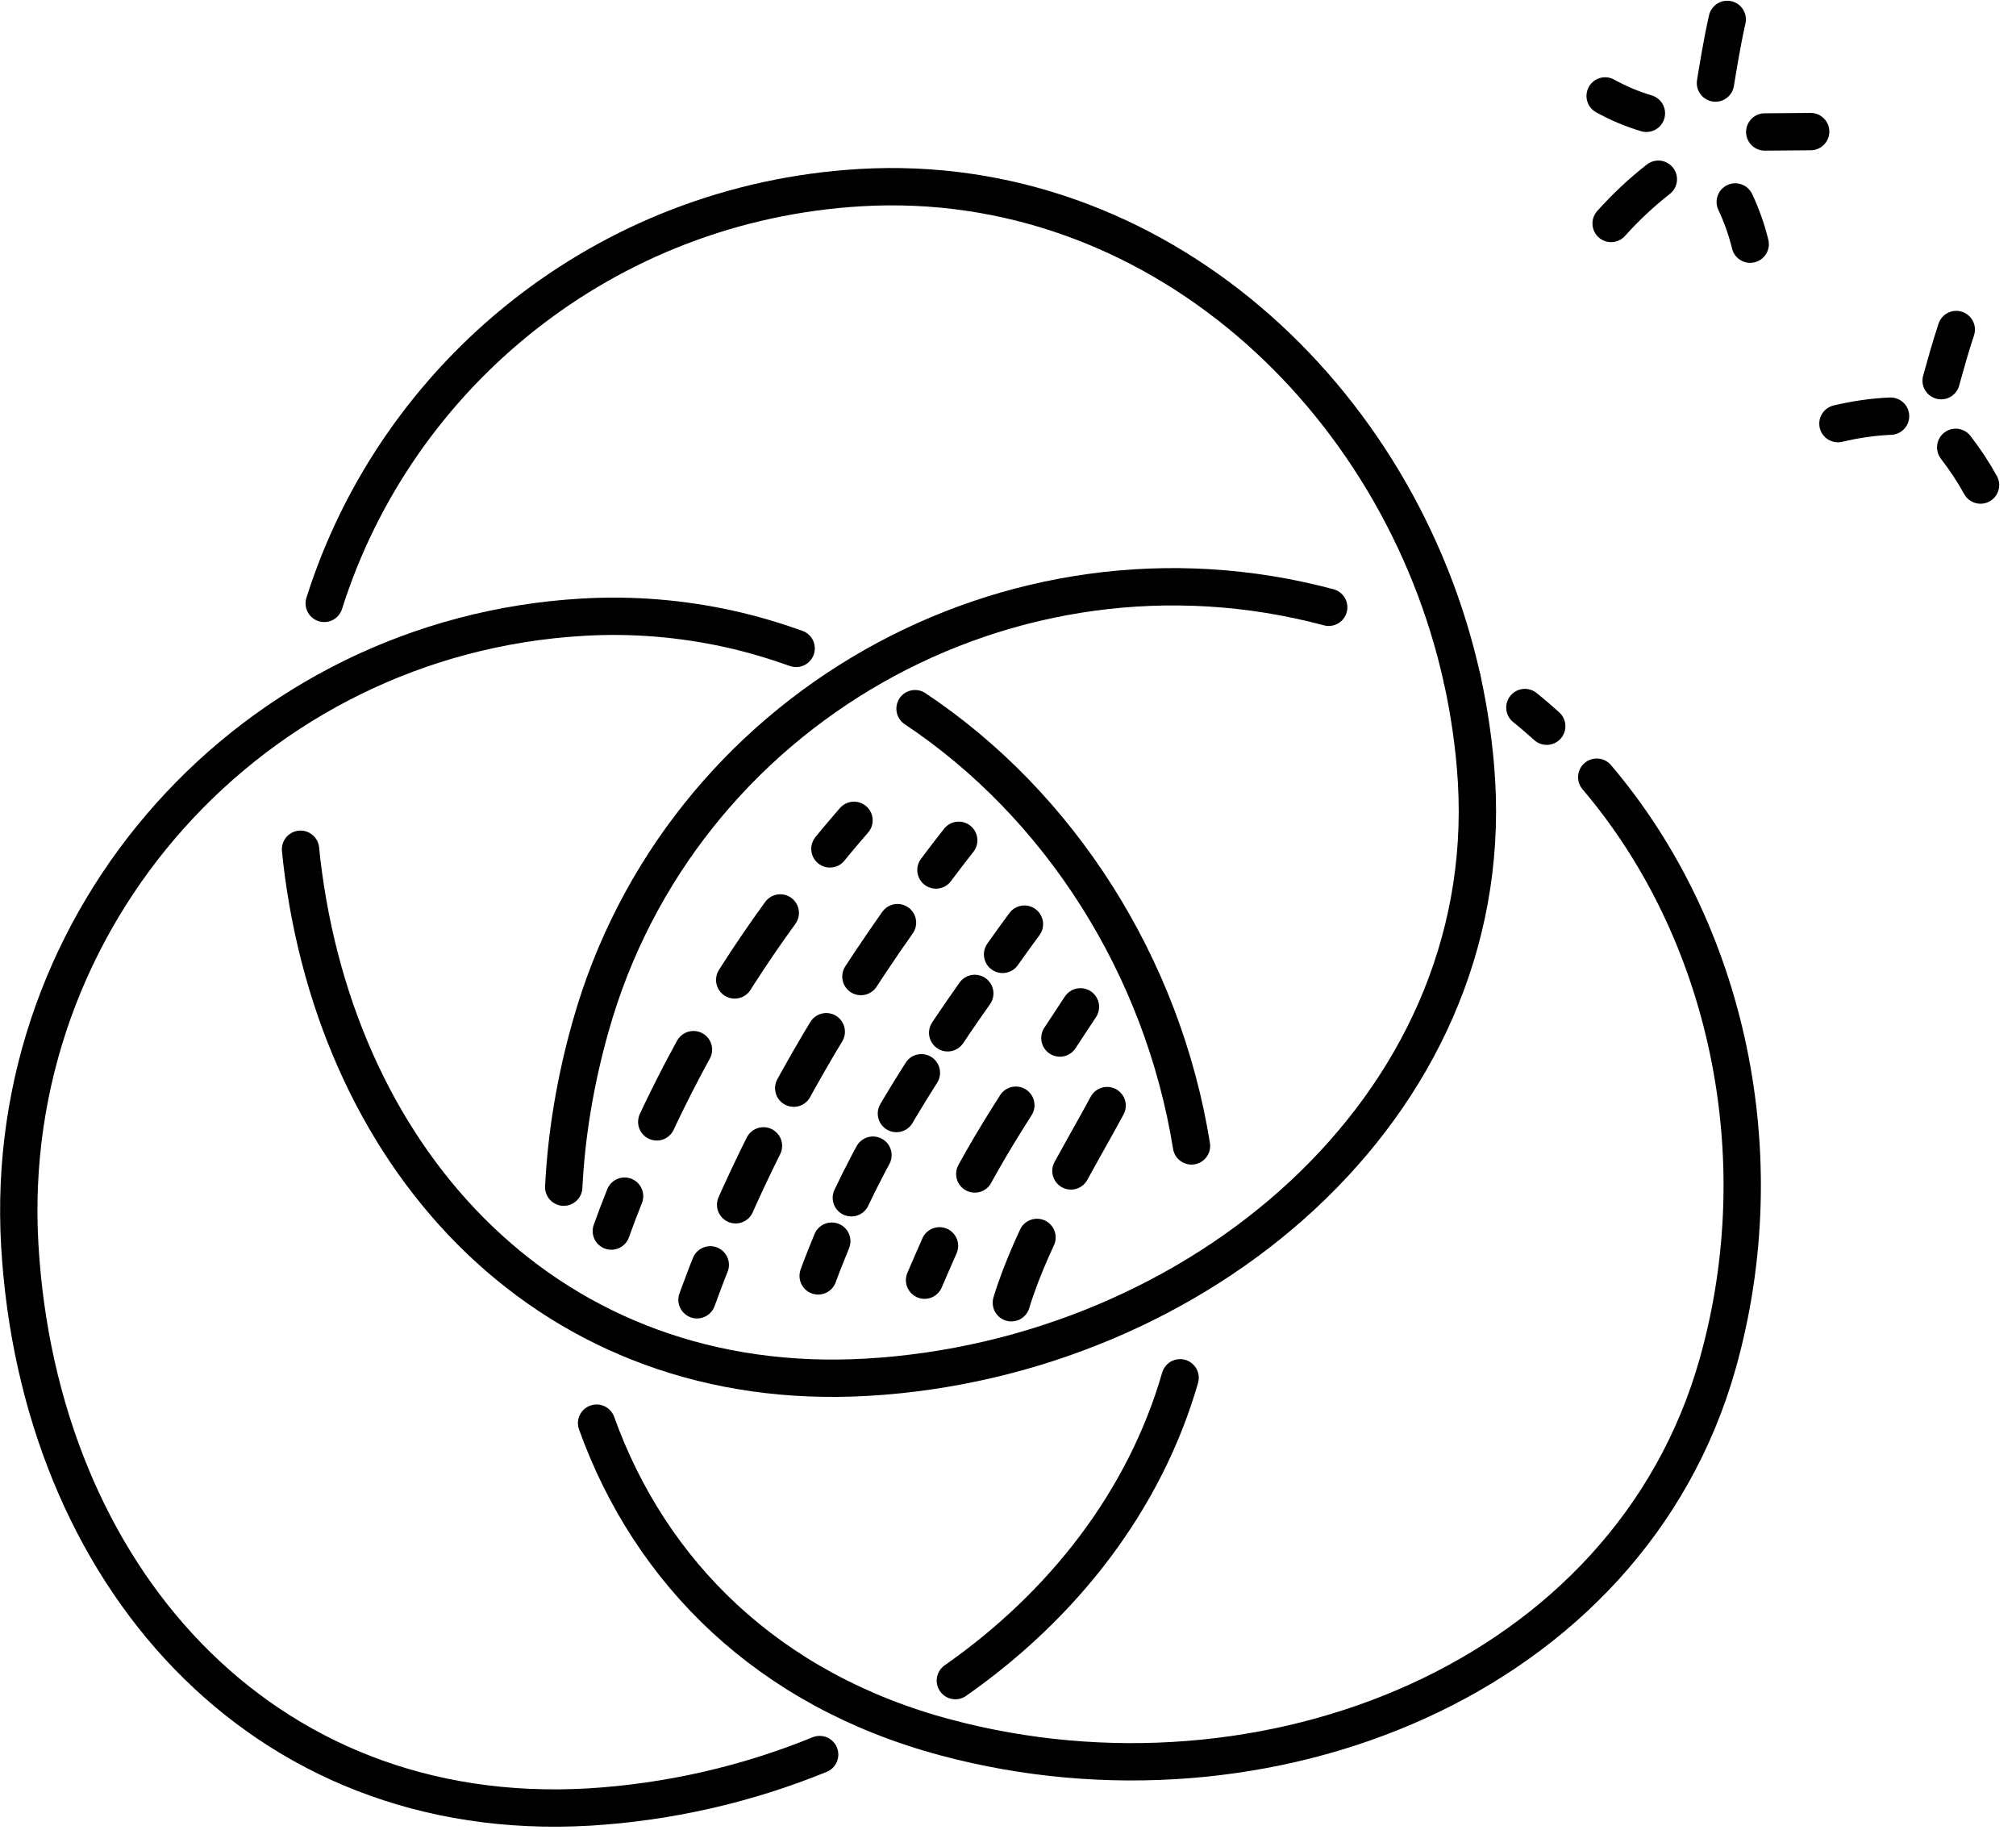 <svg xmlns="http://www.w3.org/2000/svg" width="108" height="98" viewBox="0 0 108 98" fill="none"><g clip-path="url(#clip0_3227_48)"><path d="M16.1 45.489C16.12 45.689 16.14 45.879 16.16 46.069C18.07 62.439 29.6 74.749 46.46 73.769C64.13 72.739 80.12 59.409 79.1 41.859C78.99 39.999 78.72 38.159 78.33 36.369" stroke="black" stroke-width="2" stroke-linecap="round" stroke-linejoin="round"></path><path d="M78.33 36.379C74.99 21.259 61.89 9.129 46.1 10.049C32.42 10.849 21.24 20.059 17.37 32.319" stroke="black" stroke-width="2" stroke-linecap="round" stroke-linejoin="round"></path><path d="M31.96 76.229C34.84 84.239 41.15 90.529 50.68 93.069C67.74 97.629 87.24 89.999 92.02 73.039C95.16 61.889 92.54 49.859 85.54 41.629" stroke="black" stroke-width="2" stroke-linecap="round" stroke-linejoin="round"></path><path d="M71.18 32.528C54.12 27.968 36.41 38.018 31.64 54.978C30.82 57.878 30.34 60.768 30.2 63.588" stroke="black" stroke-width="2" stroke-linecap="round" stroke-linejoin="round"></path><path d="M82.86 38.898C82.48 38.558 82.09 38.218 81.69 37.898" stroke="black" stroke-width="2" stroke-linecap="round" stroke-linejoin="round"></path><path d="M49.02 37.959C56.76 43.109 62.28 51.739 63.83 61.379" stroke="black" stroke-width="2" stroke-linecap="round" stroke-linejoin="round"></path><path d="M43.91 93.98C40.04 95.56 35.86 96.53 31.57 96.79C13.9 97.82 2.08 84.25 1.06 66.7C0.04 49.15 13.53 34.09 31.2 33.06C33.9 32.9 36.52 33.13 39.03 33.68C40.26 33.95 41.47 34.31 42.65 34.73" stroke="black" stroke-width="2" stroke-linecap="round" stroke-linejoin="round"></path><path d="M63.22 73.799C61.32 80.389 56.94 85.989 51.18 90.019" stroke="black" stroke-width="2" stroke-linecap="round" stroke-linejoin="round"></path><path d="M45.75 43.94C45.31 44.45 44.87 44.959 44.46 45.469" stroke="black" stroke-width="2" stroke-linecap="round" stroke-linejoin="round"></path><path d="M41.8 48.9C38.52 53.41 36.12 57.84 34.29 62.07" stroke="black" stroke-width="2" stroke-linecap="round" stroke-linejoin="round" stroke-dasharray="4.34 4.34"></path><path d="M33.46 64.07C33.21 64.7 32.97 65.32 32.75 65.94" stroke="black" stroke-width="2" stroke-linecap="round" stroke-linejoin="round"></path><path d="M51.36 45.01C50.94 45.54 50.54 46.07 50.14 46.6" stroke="black" stroke-width="2" stroke-linecap="round" stroke-linejoin="round"></path><path d="M48.08 49.42C44 55.21 40.98 60.75 38.71 66.14" stroke="black" stroke-width="2" stroke-linecap="round" stroke-linejoin="round" stroke-dasharray="3.49 3.49"></path><path d="M38.05 67.75C37.8 68.37 37.57 69 37.34 69.62" stroke="black" stroke-width="2" stroke-linecap="round" stroke-linejoin="round"></path><path d="M54.88 49.5C54.48 50.04 54.09 50.58 53.71 51.12" stroke="black" stroke-width="2" stroke-linecap="round" stroke-linejoin="round"></path><path d="M52.22 53.211C51.47 54.271 50.75 55.331 50.06 56.391" stroke="black" stroke-width="2" stroke-linecap="round" stroke-linejoin="round" stroke-dasharray="2.56 2.56"></path><path d="M49.36 57.461C47.74 60.011 46.29 62.581 45.07 65.321" stroke="black" stroke-width="2" stroke-linecap="round" stroke-linejoin="round" stroke-dasharray="2.56 2.56 2.56 2.56"></path><path d="M44.56 66.481C44.31 67.091 44.06 67.71 43.83 68.341" stroke="black" stroke-width="2" stroke-linecap="round" stroke-linejoin="round"></path><path d="M57.88 53.93C57.49 54.52 57.12 55.08 56.78 55.6" stroke="black" stroke-width="2" stroke-linecap="round" stroke-linejoin="round"></path><path d="M54.42 59.199C53.12 61.239 52.18 62.859 51.23 64.789" stroke="black" stroke-width="2" stroke-linecap="round" stroke-linejoin="round" stroke-dasharray="4.29 4.29"></path><path d="M50.33 66.731C50.08 67.3 49.81 67.91 49.53 68.57" stroke="black" stroke-width="2" stroke-linecap="round" stroke-linejoin="round"></path><path d="M59.31 59.219C58.02 61.639 55.33 65.989 54.18 69.779" stroke="black" stroke-width="2" stroke-linecap="round" stroke-linejoin="round" stroke-dasharray="4 4"></path><path d="M92.53 1.039C92.25 2.279 92.03 3.659 91.9 4.449" stroke="black" stroke-width="2" stroke-linecap="round" stroke-linejoin="round"></path><path d="M85.99 5.139C86.69 5.529 87.43 5.839 88.2 6.069" stroke="black" stroke-width="2" stroke-linecap="round" stroke-linejoin="round"></path><path d="M86.31 11.97C87.08 11.11 87.93 10.31 88.84 9.6" stroke="black" stroke-width="2" stroke-linecap="round" stroke-linejoin="round"></path><path d="M94.54 7.069L97 7.049" stroke="black" stroke-width="2" stroke-linecap="round" stroke-linejoin="round"></path><path d="M93.76 13.078C93.57 12.298 93.3 11.538 92.96 10.818" stroke="black" stroke-width="2" stroke-linecap="round" stroke-linejoin="round"></path><path d="M104.8 17.65C104.47 18.64 104.17 19.75 103.99 20.39" stroke="black" stroke-width="2" stroke-linecap="round" stroke-linejoin="round"></path><path d="M98.46 22.691C99.39 22.471 100.33 22.331 101.28 22.291" stroke="black" stroke-width="2" stroke-linecap="round" stroke-linejoin="round"></path><path d="M106.1 25.981C105.72 25.291 105.27 24.611 104.77 23.961" stroke="black" stroke-width="2" stroke-linecap="round" stroke-linejoin="round"></path></g><defs><clipPath id="clip0_3227_48"><rect width="108" height="98" fill="white"></rect></clipPath></defs></svg>